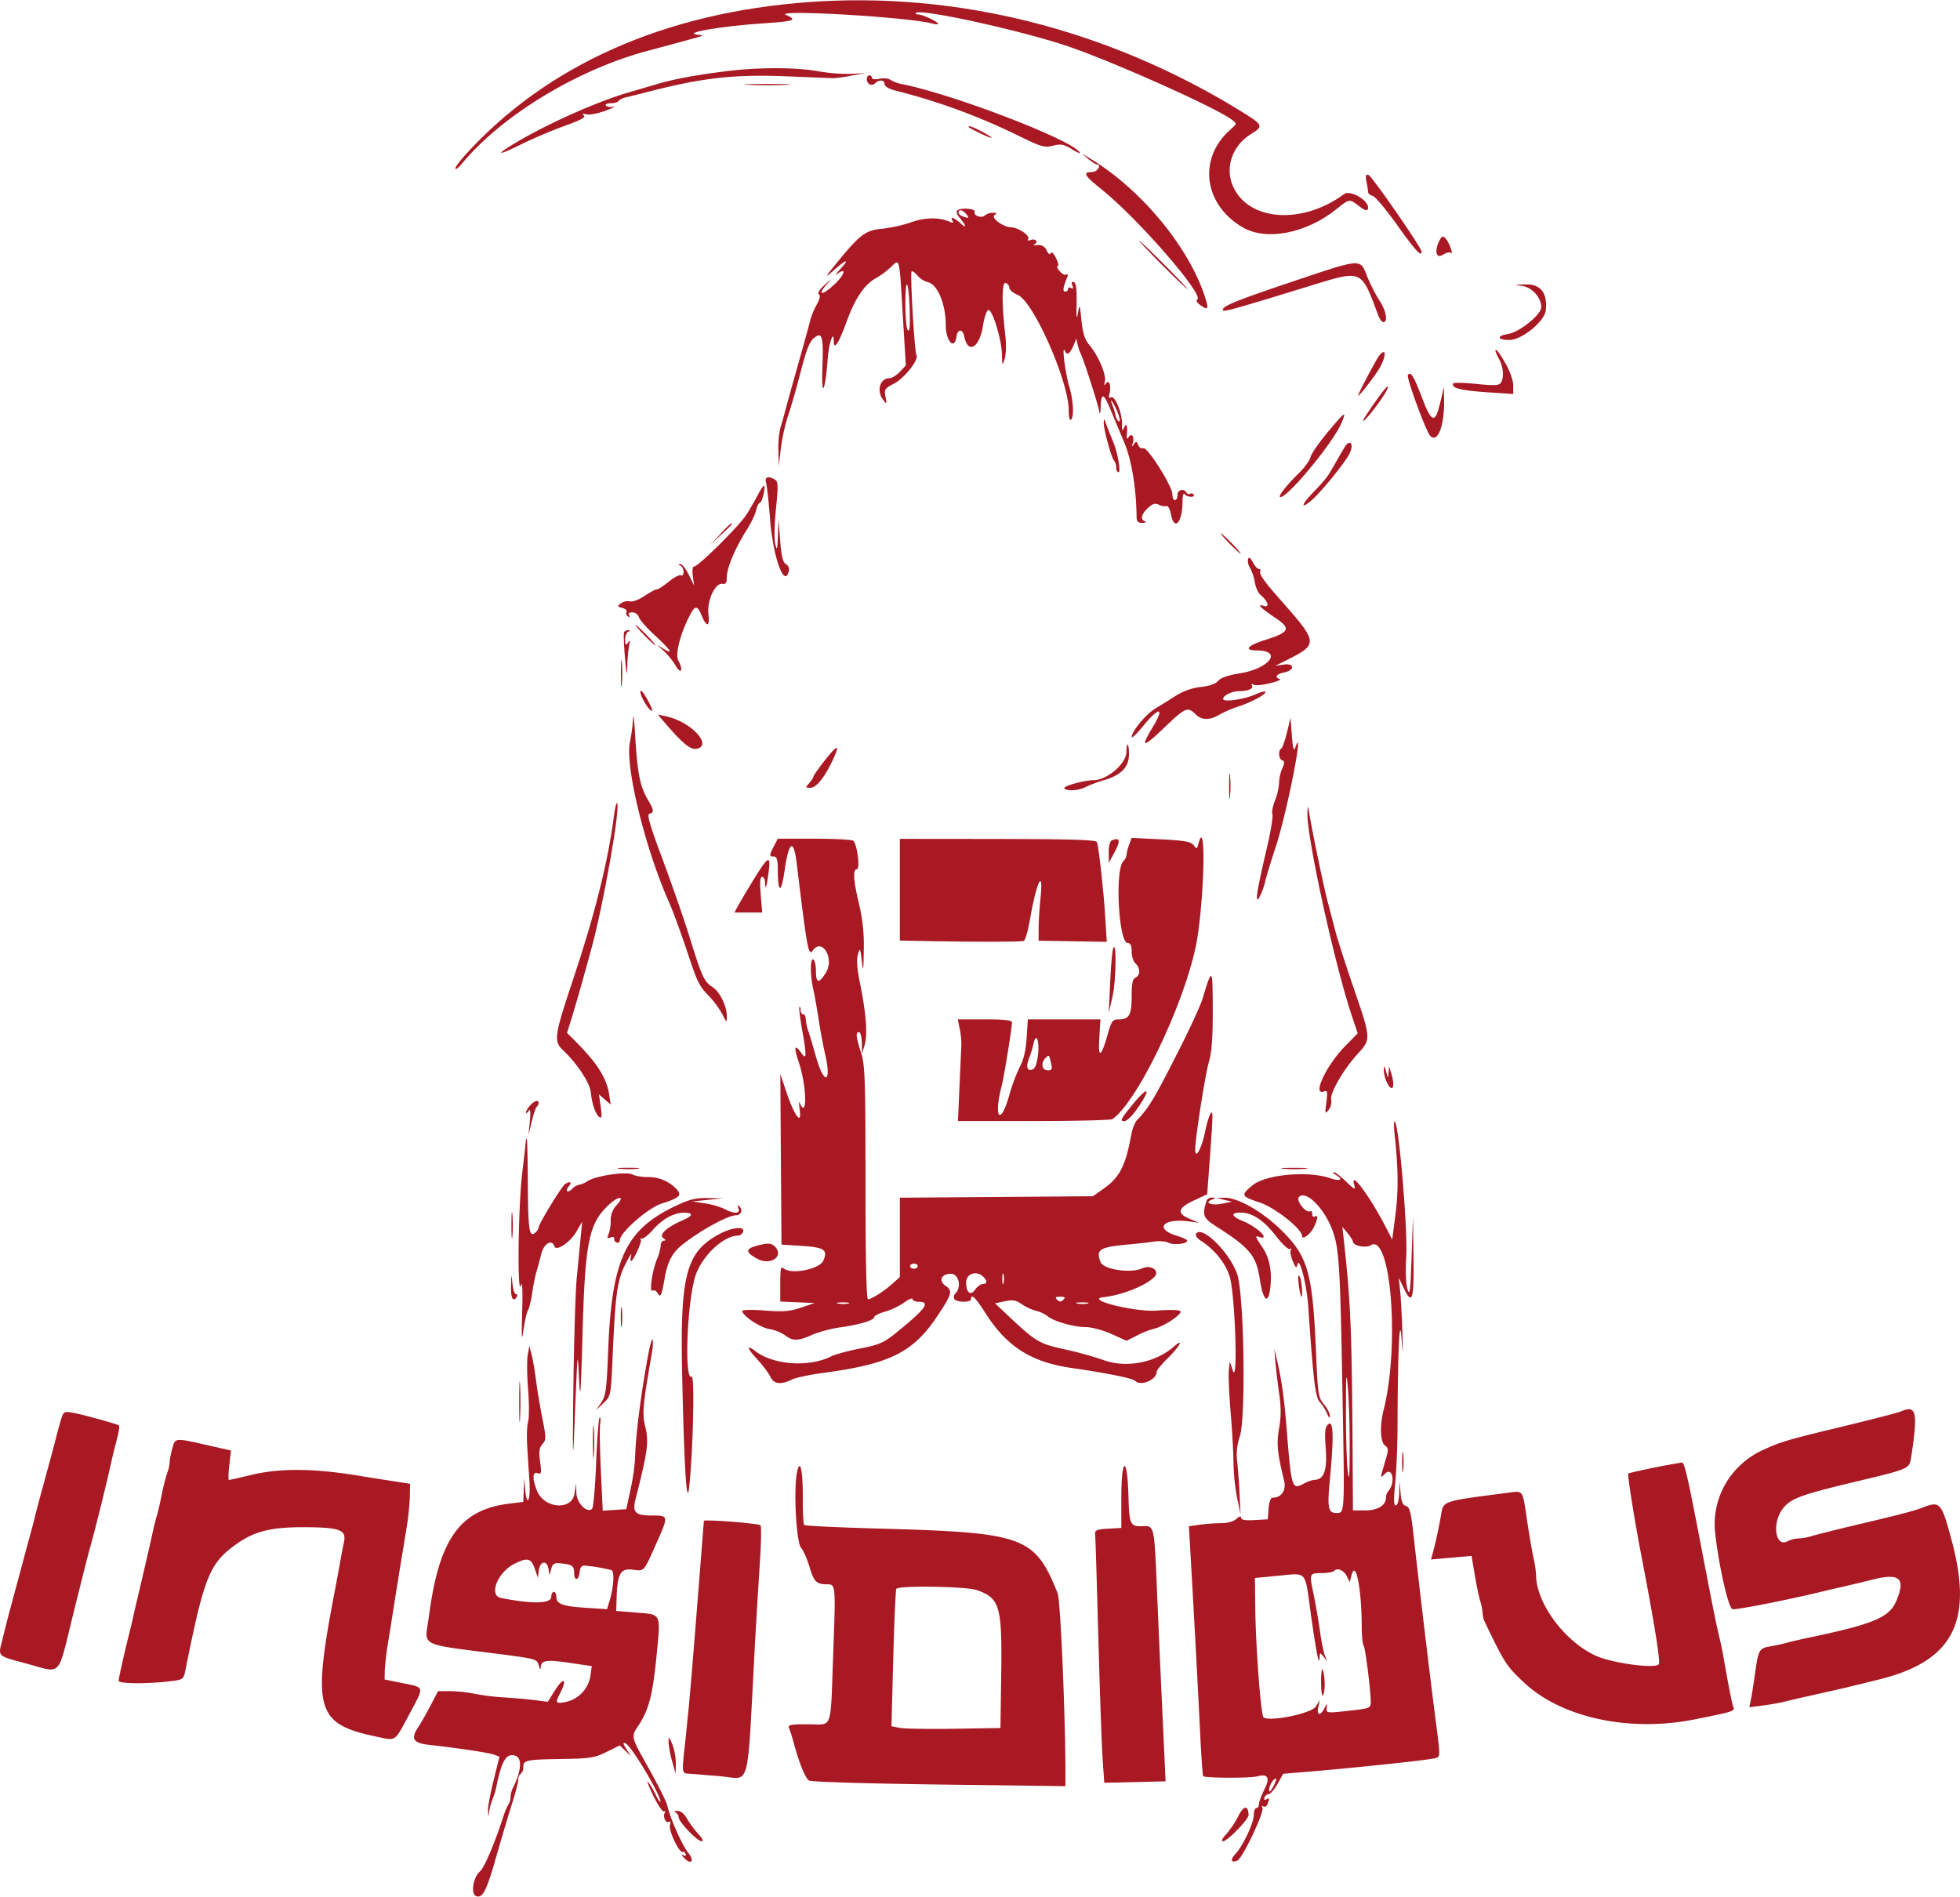 <svg id="Layer_1" data-name="Layer 1" xmlns="http://www.w3.org/2000/svg" viewBox="0 0 997.86 965.76"><defs><style>.cls-1{fill:#a81924;}</style></defs><title>Redlogo</title><g id="svgg"><path class="cls-1" d="M403.93,62.76c-10.33,0-14.56.2-9.39.45s13.62.25,18.78,0S414.26,62.76,403.93,62.76Z" transform="translate(-13.14 -20)"/><path class="cls-1" d="M273.52,644c0,6,.23,8.53.5,5.5a74.93,74.93,0,0,0,0-11C273.75,635.45,273.52,637.93,273.52,644Z" transform="translate(-13.14 -20)"/><path class="cls-1" d="M315,754.12c0,7.48.21,10.54.48,6.8a118.84,118.84,0,0,0,0-13.61C315.22,743.57,315,746.63,315,754.12Z" transform="translate(-13.14 -20)"/><path class="cls-1" d="M322.73,633.8c5.2-5,9-5.12,4.33-.14a11,11,0,0,0-3,7.77,20.69,20.69,0,0,1-1.09,7c-.91,2-.71,2.34,1,1.67,1.25-.48,2-.23,1.84.58a1.9,1.9,0,0,0,1.31,2c.89.32,1.62-.24,1.62-1.26,0-3.82,14.25-16.29,21.2-18.56,9.33-3,10.52-4.18,7.67-7.33A19.46,19.46,0,0,0,343,619.37c-2.94,0-6.45-.6-7.81-1.32-3.1-1.66-18.74.62-22.9,3.34a11.45,11.45,0,0,1-4.3,1.87,6.63,6.63,0,0,0-3.44,2c-2.5,2.5-4,1.37-1.73-1.32,1.71-2.05.45-2.65-2-1-1.75,1.17-13.47,20.37-13.47,22.08a4.83,4.83,0,0,1-1.83,2.75c-2.95,2.45-3.55-1.82-3.66-25.88-.06-12.08-.31-22-.55-22s-.44.43-.45,1-.87,8.26-1.93,17.16c-2,17.25-2.49,63.3-.55,56.36.68-2.4.91,2.77.61,13.61-.37,13.36-.22,15.6.62,9.47.6-4.41,1.66-9.08,2.35-10.37s1.65-5.26,2.14-8.82A88.35,88.35,0,0,1,286.14,668c.65-2.14,1.79-6.37,2.53-9.4,1.32-5.39,5.43-7.85,6.71-4,.91,2.73,7.9-1.87,11.11-7.32l3.05-5.19-.76,7.78c-.42,4.27-1.3,13.6-2,20.73s-1.46,33.07-1.75,57.65c-.38,31.79-.26,38,.42,21.38,1.82-44.42,1.7-43.18,2.51-27.21.58,11.73.89,7.82,1.71-22C311,652.59,312.82,643.33,322.73,633.8Z" transform="translate(-13.14 -20)"/><path class="cls-1" d="M300.67,84.08c8.06-2.9,10.92-4.45,9.72-5.3s-.77-1,1.3-.55c1.64.36,6-.47,9.71-1.86s5.42-2.26,3.82-2-3.24,0-3.64-.62.73-1.18,2.52-1.18,3.55-.51,3.94-1.14,2-1.45,3.64-1.84S338.4,68,343,66.76c28-7.2,44-9,71.07-7.87,11.86.48,22.44.89,23.51.91a77.35,77.35,0,0,0,9.07-1.29l7.12-1.32-7.1.43a88.52,88.52,0,0,1-16.85-1.32c-11.87-2.12-31.45-2.08-48,.09-15.51,2-26.06,4-34.33,6.47l-15.11,4.45c-16.14,4.78-41.11,16-57.2,25.67-10.45,6.29-8.61,6.45,3.7.32C284.63,90.48,294.4,86.33,300.67,84.08Z" transform="translate(-13.14 -20)"/><path class="cls-1" d="M277.46,734c0,9.27.21,12.89.46,8.05s.25-12.42,0-16.85S277.46,724.77,277.46,734Z" transform="translate(-13.14 -20)"/><path class="cls-1" d="M276.31,680.27c.44-.72.22-1.3-.5-1.3s-1.52-2.48-1.79-5.51c-.48-5.26-.51-5.21-.72,1.3C273.09,681,274.38,683.39,276.31,680.27Z" transform="translate(-13.14 -20)"/><path class="cls-1" d="M333,341.67c1.17-.48,1.19-.69.08-.76a2.55,2.55,0,0,0-2.18.93c-.35.56-.17,6.25.39,12.63.85,9.53,1.06,10.33,1.23,4.48a71.87,71.87,0,0,1,.94-10.37c.58-2.54.44-2.82-.65-1.29s-1.39,1.29-1.41-1.52C331.38,343.88,332.1,342,333,341.67Z" transform="translate(-13.14 -20)"/><path class="cls-1" d="M329.73,368.34a74.93,74.93,0,0,0,0-11c-.27-3-.49-.55-.49,5.5S329.46,371.37,329.73,368.34Z" transform="translate(-13.14 -20)"/><path class="cls-1" d="M337.5,615.13c2.69-.28.81-.51-4.18-.52s-7.19.23-4.89.51A47.3,47.3,0,0,0,337.5,615.13Z" transform="translate(-13.14 -20)"/><path class="cls-1" d="M339.16,372.35c0,2.46,5,10.49,6,9.53.3-.29-.93-3.1-2.72-6.23C340.44,372.17,339.17,370.89,339.16,372.35Z" transform="translate(-13.14 -20)"/><path class="cls-1" d="M362.3,502.54c6.3,18.76,6.4,18.95,12.12,25a46.57,46.57,0,0,1,6.57,9.05c2.08,4.24,2.15,4.27,2.18,1,.05-5.16-3.47-12.48-7.15-14.89-4.47-2.93-5.42-5-11.67-25.11-3-9.62-9.26-27.69-13.92-40.16-6.51-17.38-8.06-22.77-6.65-23.1,2.49-.56,2.33-1.84-.89-7.3-3.85-6.54-5.22-13.31-6.29-31.15-.51-8.55-1-13.16-1.13-10.25A95.61,95.61,0,0,1,333.83,398c-2.47,12.32,7.75,54.06,19.94,81.43C355.51,483.36,359.35,493.76,362.3,502.54Z" transform="translate(-13.14 -20)"/><path class="cls-1" d="M342.39,343.4c-2.78-2.85-5.35-5.18-5.71-5.18s1.63,2.33,4.41,5.18,5.35,5.18,5.71,5.18S345.17,346.25,342.39,343.4Z" transform="translate(-13.14 -20)"/><path class="cls-1" d="M402.15,267.34c-.27-.27-1.71,1.84-3.2,4.7s-4.12,7.4-5.85,10.1c-3.6,5.63-24.42,26.28-26.49,26.28-.85,0-1.14,1.87-.75,4.86l.64,4.86-2.7-5.51c-1.49-3-3.41-5.46-4.28-5.4-1.21.07-1.2.25,0,.75.9.36,1.62,1.81,1.62,3.21s-.59,2.2-1.3,1.76-3.48,1-6.13,3.16-5.42,4-6.16,4-3.58,1.51-6.3,3.36-6,3.08-7.37,2.73a6.25,6.25,0,0,0-4.61,1c-2,1.47-1.95,1.67.72,2.37,1.6.42,2.55,1.34,2.11,2.05a1.68,1.68,0,0,0,.72,2.23c.95.59,1.17.38.59-.55s0-1.5,1.66-1.5a3.76,3.76,0,0,1,3.36,2.48c.44,1.36,3.85,5.3,7.59,8.75,8.36,7.71,10.41,10.65,5.24,7.5l-3.72-2.26,3.47,3.1a38.39,38.39,0,0,1,6.15,7.64c2.83,4.8,4,2.23,1.26-2.83-1.56-2.93.95-13,5.53-22.11,2.94-5.89,4.15-6.07,6.28-.95,2.65,6.42,4.33,6.24,3.59-.37-.8-7,3.42-16.12,7.16-15.47,1.66.29,2.19-.57,2.19-3.53,0-4.55,4.38-14.91,10.1-23.87,2.2-3.47,4.38-8,4.83-10.05S399.42,276,400,276C401.06,276,403,268.2,402.15,267.34Z" transform="translate(-13.14 -20)"/><path class="cls-1" d="M309.48,520.25c1.37-5,3.39-12.27,4.48-16.19,6.33-22.76,15.56-75.15,13.23-75.15-.36,0-1.05,3.06-1.53,6.8-2.88,22.77-9.77,50.28-20.92,83.54-9.37,28-9.8,30.94-5.05,35.4,7.37,6.92,13.78,16.68,14.27,21.71.58,6,2.46,11.33,4.48,12.58,1.07.66,1.22-.81.55-5.38l-.92-6.3,3,2.59,3,2.59-.86-5.56c-1.23-7.92-6.28-15.84-16.83-26.39l-4.57-4.57,2.62-8.3C305.79,533.06,308.1,525.24,309.48,520.25Z" transform="translate(-13.14 -20)"/><path class="cls-1" d="M368.12,401.22c7.74-2-3.27-13.63-15.44-16.38l-4.66-1,2.37,2.78C360.77,398.8,364.73,402.07,368.12,401.22Z" transform="translate(-13.14 -20)"/><path class="cls-1" d="M709.7,118c0,.58,1.08,1.39,2.4,1.81s6.95,7.17,12.52,15c9,12.67,12.39,16.33,12.24,13.25-.1-2.1-25.33-38.49-27-39-1.41-.42-1.63.41-1,3.68A48.38,48.38,0,0,1,709.7,118Z" transform="translate(-13.14 -20)"/><path class="cls-1" d="M674.34,673.85a30.78,30.78,0,0,0,1.2,6.31c1.06,1.21.34-8.46-.75-10.19C674,668.75,673.86,670.13,674.34,673.85Z" transform="translate(-13.14 -20)"/><path class="cls-1" d="M702.45,523.49c-4-11.6-8-24.08-9-27.71s-2.88-11-4.3-16.34c-2.19-8.24-7.91-35.79-9.69-46.64-.45-2.72-.56-2.58-.71.87-.5,11.69,13.54,76.19,22.37,102.78l3.23,9.72L698,552.65c-9.61,9.68-17,25.47-10.82,23.1,1.77-.68,1.94.1,1.22,5.54-.76,5.85-.67,6.15,1.16,3.86a6.81,6.81,0,0,0,1.32-5.18c-.82-3.29,6.35-15.63,13.73-23.63C711.15,549.19,711.12,548.72,702.45,523.49Z" transform="translate(-13.14 -20)"/><path class="cls-1" d="M781.64,193.11c6.3,0,18-9.55,18.5-15.16.88-8.89-2.66-13.37-10.37-13.13-5.71.18-6,.3-1.94.73,5.06.53,10,5.87,10,10.87,0,3.73-11,12.67-16.76,13.59C774.89,191,775.3,193.11,781.64,193.11Z" transform="translate(-13.14 -20)"/><path class="cls-1" d="M729.91,211c-.82,1.33,9.19,28.64,11.35,30.93,3.79,4,7.3-5.06,7.1-18.42l-.1-6.47-1.9,8.09c-2.55,10.85-4.4,10.28-9.37-2.89C732.89,211.41,731.27,208.84,729.91,211Z" transform="translate(-13.14 -20)"/><path class="cls-1" d="M769.62,219.69l13.93.94v-4.37c0-2.47-1.71-7.33-3.92-11.17-3.39-5.92-5.14-8.06-5.14-6.3a27.63,27.63,0,0,0,1.94,4.21c2.14,4.11,2.49,9.27.81,11.92-.87,1.38-3.4,1.5-12.37.58-6.2-.64-11.52-.75-11.82-.26C751.66,217.46,756.73,218.82,769.62,219.69Z" transform="translate(-13.14 -20)"/><path class="cls-1" d="M747.7,149.73c1.66-1.09,3.48-1.54,4-1,1.71,1.62-.74-5.37-2.55-7.28-1.41-1.48-1.9-1.34-3.1.89C743.27,147.64,744.22,152,747.7,149.73Z" transform="translate(-13.14 -20)"/><path class="cls-1" d="M685.15,734a23.16,23.16,0,0,1,3.66,5.83c.83,2.09,1.32,2.47,1.37,1.08.05-1.2-1.29-3.82-3-5.83-2.86-3.42-3.12-5.13-4-25.69-1.73-41.56-4.06-49.74-18.09-63.38-9.73-9.47-22.22-16.44-28.94-16.15l-3.59.15,7.77,1.86-4.77,1c-5.44,1.13-9.62-.38-5.5-2,2.23-.88,2.25-1,.19-1.07a2.84,2.84,0,0,0-2.81,1.52c-2.38,7.68-1.9,8.85,5.6,13.63,16.27,10.35,19.75,14.6,21.46,26.22,1.58,10.73,4.14,13.39,5.23,5.44q1.82-13.18-4-21.68c-3.66-5.39-3.8-6-1.18-5,1.06.41,1.94.31,1.94-.21,0-1.73-5.72-6-10.69-8-5.77-2.33-6.3-4.27-1.17-4.27,6,0,11.75,3.74,18,11.78,3.24,4.17,6.48,7.22,7.21,6.77s.93-.2.47.55,0,3.28,1,5.63c1.46,3.47,1.89,3.8,2.33,1.75,1-4.66,4.78,10,5.56,21.46C681.83,723.66,682.78,731.45,685.15,734Z" transform="translate(-13.14 -20)"/><path class="cls-1" d="M360.74,653.62c9-7.12,23.05-14.82,27.06-14.82,2.54,0,3.7-2.58,1.95-4.32-1.16-1.15-1.32-1-.66.76,1.09,2.86-2.13,3-7,.4a38.64,38.64,0,0,0-9.92-2.88l-6.48-1,7.77-.79,7.78-.8-7.78-.13c-6.34-.11-9.44.67-16.84,4.23-25.26,12.17-32.11,27.21-33.9,74.5-.69,18.41-1.17,21.92-3.41,25.26l-2.6,3.89,3.72-3.56c3.69-3.52,3.73-3.72,4.59-23.32,1.42-32.38,2.32-38.95,6.48-47.27,2.05-4.11,3.4-6.16,3-4.56s-.46,2.92-.12,2.92c1.23,0,5.83-10.15,5-11-.48-.48-.27-.69.48-.45s3.27-1.73,5.6-4.38c4.93-5.6,10.71-8.79,15.91-8.79s4.62,1.58-1.17,4.09c-7.63,3.3-11.79,7.21-9.39,8.82,1.3.87,1.41,1.31.32,1.32-.89,0-1.62,1.12-1.62,2.45a23.69,23.69,0,0,1-1.82,6.81c-2.52,6-4.13,17.3-2.32,16.18.77-.47,1.94.12,2.61,1.33,1.42,2.52,2,1.32,3.61-8C353.07,662.2,355.44,657.81,360.74,653.62Z" transform="translate(-13.14 -20)"/><path class="cls-1" d="M388.84,649.17a3.1,3.1,0,0,0,2.6-1.94c1.11-2.88-5.17-2.42-11.48.85-17.38,9-20.58,20.52-19.55,70.41,1,48.52,2.38,70.54,3.65,58.3,2-19.08,2.8-56.82,1.2-55.84-3.78,2.34-2.42-36.72,1.76-50.75C370.07,660,381.3,649.17,388.84,649.17Z" transform="translate(-13.14 -20)"/><path class="cls-1" d="M397.69,654.53c-5.13,1.47-4.86,3.31.94,6.42,6.89,3.7,13.95-1.31,8.93-6.34C405.76,652.82,403.69,652.8,397.69,654.53Z" transform="translate(-13.14 -20)"/><path class="cls-1" d="M329.2,690.63c0,4.63.23,6.53.52,4.21a40.85,40.85,0,0,0,0-8.42C329.43,684.1,329.2,686,329.2,690.63Z" transform="translate(-13.14 -20)"/><path class="cls-1" d="M353.51,907a49.21,49.21,0,0,0,1.8,9.72l1.8,6.48.09-5.36a28,28,0,0,0-1.8-9.72C353.68,904.16,353.5,904.06,353.51,907Z" transform="translate(-13.14 -20)"/><path class="cls-1" d="M479.73,200.9c-1-1.66-3.35-41.8-2.48-42.67.39-.4,1.69.52,2.89,2a11.62,11.62,0,0,0,5.5,3.51c4.83,1.12,9,11.15,9,21.79,0,8.14,4.39,13,5.42,6,.63-4.26,3.21-4.26,4.06,0,1.8,9,7.77,5.47,9.45-5.58.64-4.18,1.85-7.83,2.7-8.1,2-.68,6.85,15,7,22.78.11,5.75.17,5.84,1.36,2.13.69-2.13.85-7.38.36-11.66-1.92-16.75-1.85-27.78.18-27a3,3,0,0,1,1.88,2.51c0,1,1.92,2.59,4.26,3.57,8,3.34,26.07,44.34,25.92,58.79,0,3,.45,5.17,1.08,4.79,1.73-1.07,1.34-9.79-.75-16.73s-4-22.23-2.28-18.35q1.71,3.94,4.8-3.69l1.05-2.59.52,2.59a26.71,26.71,0,0,0,1.73,5.18c1.72,3.64,8.66,25.25,9.37,29.15.38,2.09.65,1.28.76-2.26.24-7.29,1.53-6.94,4.92,1.3,1.54,3.73,4.65,11.17,6.92,16.51,3.82,9,6.24,23.26,6.43,37.9,0,2.85.63,3.54,3,3.46,1.61-.06,2.19-.4,1.3-.76-2.5-1-1.93-3.58,1.49-6.8,2.37-2.22,3.7-2.63,5.51-1.69a6.08,6.08,0,0,0,3.86.7c.82-.3,1.83,1.47,2.32,4.06,1.69,9,5.85,4.53,5.93-6.42,0-2.85.46-4.54,1-3.76,1.1,1.65,5.71,1.93,4.69.28a1.3,1.3,0,0,0-1.79-.41,1.46,1.46,0,0,1-1.94-.62,2.4,2.4,0,0,0-4.54,1.27c0,1.43-.59,2.59-1.3,2.59s-1.29-1.31-1.29-2.92c0-4.18-12.69-24.31-14.81-23.5-.94.36-2.1-.38-2.59-1.65-.76-2-1.07-2-2.23-.4s-1.2,1.46-.57-.47c1-3.17-.48-5.58-2-3.26-.9,1.33-1.14,1.12-1-.84.39-5-.2-6.65-1.38-3.88-.88,2.08-1.09,1.69-1.06-1.95,0-5.79-3.7-14.67-5.67-13.45-1,.61-1.22,0-.7-2,1-4-.26-7.43-1.92-5-.84,1.21-1,.92-.44-1,.9-3.23-3.27-13.16-7.79-18.53-2.45-2.91-3.46-6-4.14-12.69-.87-8.47-.94-8.62-1.8-3.65-.65,3.72-.84,2.3-.68-5.06.15-7.2-.26-10.4-1.4-10.79s-1.33.19-.75,1.7.38,2-.65,1.33c-.83-.51-1.52-.32-1.52.44a1.41,1.41,0,0,1-1.44,1.37c-1.42,0-1.16-2,.87-7,.63-1.54.53-2.18-.27-1.68s-2.26-.34-3.45-1.73-1.63-2.53-1-2.53.25-1.87-.89-4.16-2.31-3.45-2.64-2.47-1.11.59-2.09-1.35a4.32,4.32,0,0,0-4.71-2.74c-1.75.16-2.45,0-1.56-.43,2.39-1.07.61-3.13-1.87-2.18-1.32.51-1.8.3-1.27-.56,1-1.7-4.77-5.66-8.61-5.86-4.32-.24-10.62-4.94-8.45-6.31,1.28-.82,1-1.11-.92-1.13a6.45,6.45,0,0,0-4,1.32c-1.67,1.67-6,.16-5.26-1.83.67-1.74-7.95-2.22-9-.5-.4.64.13,2.14,1.16,3.34,3.5,4.09,4,6.09.77,3.16-3.43-3.12-5.74-3.89-4.2-1.4.67,1.08.22,1.21-1.54.44-5.37-2.33-12.48-2.2-19.73.37a70.13,70.13,0,0,1-14.27,3.2c-8.51.73-11.44,2.84-22.23,16-7.29,8.87-7.67,9.58-2.91,5.37,6.72-6,8.61-6.33,3.45-.7-2.09,2.29-2.77,3.38-1.5,2.41,5-3.79,3.84.41-1.42,5.32-6.13,5.71-9,5.78-4,.09,3-3.4,2.95-3.39-1.08.25-2.55,2.31-3.66,4.15-2.82,4.67s.56,2.32-1.09,5.26a36.3,36.3,0,0,0-3.21,7.64c-.41,1.78-3.13,11.69-6.05,22s-5.92,21.12-6.67,24-1.93,7-2.59,9.16a48.25,48.25,0,0,0-1,11.66l.18,7.68,1-8.42A98.14,98.14,0,0,1,414.25,232c1.56-4.64,4.19-13.67,5.84-20.09,3.64-14.19,5-17.74,7.62-19.92,4-3.29,4.74-.44,4.13,15.14-.64,16.36,1.39,12.71,2.75-4.93.57-7.48,3-14.51,3-8.68,0,5.18,2.56,1.39,6.56-9.69,4.34-12.06,9.21-19.17,15.33-22.43a40,40,0,0,0,7-5.24c4.82-4.57,4.44-6,6.24,23.73l1.59,26.18-3.05,3.25c-1.68,1.78-4,3.24-5.16,3.24-5,0-6.87,6.41-3.29,11.09,1.79,2.35,1.87,2.25,1.15-1.59s-.34-4.33,4.33-6.72C473.49,212.69,481.08,203.08,479.73,200.9Zm102.33,28.88c1.1,2.63,1.47,4.79.84,4.79s-1.45-1.31-1.8-2.92a43.5,43.5,0,0,0-1.65-5.5C577.64,221.55,580,224.82,582.06,229.78Zm-78.91-99.65c-1.12-.43-2-1.31-2-1.94,0-1.8,2.1-1.37,3.89.78S506.32,131.35,503.15,130.13ZM474.09,173c.17-14.81,2.08-7.7,2.26,8.43.07,5.88-.28,7.83-1.16,6.47C474.5,186.86,474,180.15,474.09,173Z" transform="translate(-13.14 -20)"/><path class="cls-1" d="M657.33,372.22c-.36-.36-2.58.23-4.92,1.31-5.57,2.57-16.56,4.16-16.56,2.39s4.4-4,8.23-4c4.53,0,7.45-1.32,6.46-2.92-.5-.82-.21-1,.72-.4s4.59.23,8.3-.66,6-1.87,5.12-2.17c-2.84-.95-1.75-2.57,2.26-3.37,5.59-1.12,5.29-4.87-.32-4l-4.21.63,4.55-2.29c17.9-9,17.91-8.82-3.74-33.37-6.5-7.37-9.19-11.32-8.49-12.46.39-.63.11-1.15-.63-1.15s-2.14-1.55-3.13-3.45c-1.25-2.38-2-2.88-2.43-1.62a6.3,6.3,0,0,0,1,4.43,25.36,25.36,0,0,1,2.42,7.32c.46,2.6,1.72,5.46,2.81,6.37,4,3.31,5,6.75,1.69,5.69-3.75-1.19-1.63,1,5.64,5.88,8.59,5.75,7.81,7.46-5.26,11.62-8.89,2.83-10.54,5.15-3.71,5.2,13.31.12,6.22,9.29-9,11.7-5.72.9-9.55,2.24-10.8,3.77s-4.44,2.64-8.86,3.13a30.93,30.93,0,0,0-12.57,4.37c-3.11,2-7.87,5-10.58,6.6-4.89,3-12,11.59-12,14.51,0,.84,2.65-1.73,5.9-5.71,7.95-9.77,11-9.64,5.07.2-6.75,11.2-5.52,11.39,5.49.83,10.82-10.37,12-10.89,15.93-7,3.2,3.21,7.23,3.3,12.31.27a57,57,0,0,1,9.71-4.16C650.27,377.57,658.31,373.2,657.33,372.22Z" transform="translate(-13.14 -20)"/><path class="cls-1" d="M623.3,449.53c-.74,2.84-.94,2.9-2.45.85-1.32-1.81-4.48-2.38-16.6-3l-15-.74L588,450.18a20.78,20.78,0,0,0-1.34,5.12,5.53,5.53,0,0,1-1.62,3.22c-4.38,4.38-2.39,41.65,2.24,41.65,1.38,0,2,1.32,2,4.38,0,2.4.87,5.1,1.94,6a6,6,0,0,1,1.94,4.08,3.6,3.6,0,0,1-1.94,3.22c-1.46.56-1.94,2.91-1.94,9.42,0,9.53-1.26,11.78-6.57,11.78-3.1,0-3.68.77-5.58,7.45-3.44,12.09-5,12.78-4.32,1.94l.57-9.39H536.42l-.6,9.41c-.4,6.26-1.54,11.15-3.4,14.58A89.54,89.54,0,0,0,527,577.59c-4.59,16.22-8.14,11.74-3.85-4.86,1.2-4.67,5.19-29.34,5.19-32.12,0-1.13-3.88-1.57-13.77-1.57H500.76l1,4.86a40.92,40.92,0,0,1,.82,8.1c-.08,1.78-.51,11.25-.94,21l-.78,17.82,38.67,0c21.27,0,39.28-.45,40-1,13.76-9.74,39.3-64.8,43.41-93.59C626.61,470.65,626.87,435.88,623.3,449.53ZM541.5,557.89c-.65,4.58-1.55,6.51-3.16,6.82-2.53.49-2.91-1.9-1.05-6.5a52.63,52.63,0,0,0,2.05-6.84C540.73,545,542.56,550.49,541.5,557.89Zm5,7.06c-2.94,0-3.59-3.7-1.09-6.19,1.82-1.83,1.76-1.88,2.84,2.63C549,564.38,548.67,565,546.48,565Z" transform="translate(-13.14 -20)"/><path class="cls-1" d="M432.76,407.53c-3,3.84-5.51,7.41-5.51,7.92s-1,2-2.14,3.32c-2,2.22-2,2.37.58,2.37,3.09,0,7.37-5.35,11.64-14.58C441,398.57,439.59,398.87,432.76,407.53Z" transform="translate(-13.14 -20)"/><path class="cls-1" d="M639.39,425.31a65.06,65.06,0,0,0,0-10.36c-.28-2.65-.5-.16-.5,5.54S639.12,428.36,639.39,425.31Z" transform="translate(-13.14 -20)"/><path class="cls-1" d="M590.18,581.88c-6.47,7.82-7.08,9-4.69,9,1.73,0,5.37-4,9.06-10C599.09,573.53,596.61,574.1,590.18,581.88Z" transform="translate(-13.14 -20)"/><path class="cls-1" d="M643,668.76c-3.9-11.19-18.1-25.11-20.94-20.53-.48.77.54,2.31,2.27,3.4,7.1,4.53,12.62,11.34,14.83,18.31,2.78,8.72,4.35,56,1.6,47.9l-1.53-4.54-.48,4.52c-.26,2.48.15,12,.92,21.23s1.43,20.88,1.46,25.94a107,107,0,0,0,1.83,17.63l1.77,8.42-.56-11c-.3-6.06-.87-13.51-1.26-16.57a28.51,28.51,0,0,1,1.42-12C647.53,741.7,646.52,679,643,668.76Z" transform="translate(-13.14 -20)"/><path class="cls-1" d="M506.39,84.76c1.33,1.2,11.56,6,11.56,5.4,0-.74-9.78-5.89-11.18-5.89C506.27,84.27,506.1,84.49,506.39,84.76Z" transform="translate(-13.14 -20)"/><path class="cls-1" d="M721.57,574c1.3,0,1.21-3.33-.21-7.77l-1-3.24-.28,3.24c-.27,3.07-.33,3-1.27-.65-.78-3.05-1-3.27-1.14-1C717.45,567.91,720,574,721.57,574Z" transform="translate(-13.14 -20)"/><path class="cls-1" d="M73.69,745.8c-1.5-.9-18.94-5.69-23.58-6.48-4.48-.76-4.69-.62-6.08,4.09-.79,2.68-1.79,6.33-2.22,8.12s-1.66,6.44-2.73,10.36c-5.86,21.42-7.35,27-8.33,31.1-.6,2.49-1.67,6.57-2.38,9.06s-2.84,10.37-4.72,17.5-4,15-4.71,17.49-1.79,6.57-2.4,9.07-1.78,7.1-2.56,10.24c-1.76,7-1.9,6.88,11.62,10.45,19.75,5.22,16.46,8.65,25.09-26.09,4.13-16.63,8-32,8.69-34.12,1.66-5.45,9-35.21,10.27-41.46.57-2.85,1.89-8.26,2.93-12S74.12,746.06,73.69,745.8Z" transform="translate(-13.14 -20)"/><path class="cls-1" d="M248,103.68c20.45-24.89,59.49-48.58,95.64-58,2.85-.74,8.68-2.32,13-3.5s9.52-2.62,11.66-3.19c2.48-.67,3-1.1,1.36-1.19-11.75-.62,9.7-4.52,33.3-6,14.55-.95,16.28-1.65,10.36-4.17-7-3,63.28,1.12,74.5,4.37,1.61.46,2.92.52,2.92.14,0-1.06-7.89-4.78-10.13-4.78-1.08,0-1.62-.35-1.19-.78,2.4-2.4,55.77,9.42,78.69,17.43,24.43,8.55,74.64,31.11,82.27,37,2.57,2,2.56,2-.79,4.95-16.69,14.58-13.77,38.1,6.19,49.8,12.09,7.08,32.54,3.07,47.94-9.42,6.28-5.1,6.52-5.13,10.8-1.79,3.77,3,5.2,3.22,5.13,1-.11-3.82-9.26-8.92-12.16-6.77-21.24,15.75-48.53,13.93-56.57-3.77-4.32-9.52-.47-20.84,9.12-26.76,6.62-4.08,6.39-4.55-5.87-12.08-67.31-41.29-143.82-60.56-219-55.13-73.68,5.32-133.83,32.1-175.29,78-3.1,3.43-5.31,6.55-4.93,6.93S246.74,105.25,248,103.68Z" transform="translate(-13.14 -20)"/><path class="cls-1" d="M363,946.19c-1.53-2.68-3.36-4.17-5-4.1-1.45,0-1.91.39-1,.75a2.84,2.84,0,0,1,1.62,2.43c0,2.35,9.47,12.26,11.71,12.26,1.07,0,.48-1.36-1.57-3.56A51.79,51.79,0,0,1,363,946.19Z" transform="translate(-13.14 -20)"/><path class="cls-1" d="M218.33,877.08l-9.39-1.91.08-4.49a146.11,146.11,0,0,1,1.79-14.86c.93-5.7,2.14-13.28,2.68-16.84.93-6.05,3.2-20,6.72-41.46A130.54,130.54,0,0,0,221.8,782l.09-6.48-5.18-.8c-2.85-.44-13-2-22.54-3.57-22-3.5-38.85-3.56-53-.16-5.93,1.42-11.08,2.58-11.47,2.58s-.3-3.37.18-7.49l.87-7.49-9.49-2.15c-19.66-4.47-18.82-4.52-20.39,1.13a38.4,38.4,0,0,0-1.4,7.19,17.46,17.46,0,0,1-1.18,5.19,91.08,91.08,0,0,0-2.73,10.75c-.85,4.27-2,9.23-2.55,11s-1.63,6.15-2.4,9.72-2.9,12.89-4.74,20.73-4,16.87-4.68,20.08-1.84,7.87-2.46,10.36c-2.47,9.79-5.18,22-5.18,23.27,0,1.49,14.26,1.63,25.9.25,7-.84,7.11-.88,8.15-6,9.47-47.16,12.17-53.92,25.34-63.48,9.51-6.91,17.92-9.05,35.19-9,18,.08,21.43,1.36,20.15,7.46-.48,2.25-1.41,7.15-2.08,10.89s-1.86,10.16-2.65,14.25c-11.63,60.77-9.59,67.69,21.9,74.18,9.49,2,8.48,2.69,16.27-11.9C229.25,878.4,229.45,879.35,218.33,877.08Z" transform="translate(-13.14 -20)"/><path class="cls-1" d="M654.43,476.61a34.59,34.59,0,0,0,2.84-7.77c.52-2.36,2.94-10.32,5.38-17.69,5.79-17.53,15.08-65.1,9.77-50.09-.59,1.65-1.15-.68-1.58-6.48l-.66-9.07L668.34,393c-1,4.13-2.32,7.81-2.91,8.17-1.66,1-1.28,5.41.53,6,1.27.43,1.27,1.26,0,4.06a20.94,20.94,0,0,0-1.61,7.32,30.13,30.13,0,0,1-2.08,9c-1.15,2.86-1.75,6.08-1.33,7.16s-.93,9.1-3,17.82C652.87,474.16,651.81,481.39,654.43,476.61Z" transform="translate(-13.14 -20)"/><path class="cls-1" d="M677.63,615.14c3-.28.55-.5-5.5-.5s-8.54.22-5.51.5A74.93,74.93,0,0,0,677.63,615.14Z" transform="translate(-13.14 -20)"/><path class="cls-1" d="M718.11,218.18c-2.62,3-11,15.12-11,15.94,0,1.21,4.81-4.45,9.33-11C720,217.94,721.1,214.78,718.11,218.18Z" transform="translate(-13.14 -20)"/><path class="cls-1" d="M371.49,794.41c0,.29-.64,8.1-1.36,17.36s-1.86,23.7-2.54,32.07-1.79,22.07-2.46,30.45-1.91,21.34-2.73,28.82c-2.31,21-2.44,19.77,2,20.06,2.14.15,9.2.73,15.69,1.29,15.34,1.33,13.34,8.9,17.3-65.4.7-13.18,1.86-32.41,2.57-42.73s.87-19.18.35-19.69C399.35,795.66,371.57,793.52,371.49,794.41Z" transform="translate(-13.14 -20)"/><path class="cls-1" d="M352.88,939.39c-.38-1.78-4.5-10.07-9.16-18.41-9.69-17.39-9.46-16.39-5.29-22.75,5.09-7.76,7.09-15.65,9-35.46,2.08-21.7,2.6-20.61-10.42-21.67l-10.15-.82.23-7.13c.38-11.88,2.06-14.72,8.22-13.89,5.95.79,5.42,1.39,11.94-13.26,6.36-14.29,6.36-14.31-2.09-14.31-8.67,0-10.19-1.53-8.42-8.47,6-23.51,6.77-28.94,5.08-36-1.84-7.7-1.62-10.37,3.27-38.74.45-2.63.59-5.47.31-6.32s-1.26,2.48-2.19,7.38c-3.69,19.61-6.57,42.16-6.71,52.46a108.46,108.46,0,0,1-2.27,16.05L332,788.45l-6,.39-6,.39-.94-20.1c-.52-11-.69-21.84-.37-24s.18-3.63-.29-3.34-1.25,10.59-1.74,22.89-1.42,22.9-2.08,23.56c-2.49,2.49-7.8-2.79-8-8l-.18-4.83-.79,5.19c-1.31,8.61-15.29,7.61-19-1.36-2.56-6.11-2.43-10.16.28-9.12,1.85.71,2,0,1.23-5.84-.69-5.2-.43-7.16,1.2-9,1.91-2.12,1.91-3.18-.07-13.13-1.18-6-2.62-14.62-3.21-19.25s-1.58-10.46-2.22-13l-1.16-4.53-.85,4.53c-.46,2.5-.38,10.37.18,17.5s.59,14.57,0,16.56-.74,7.52-.45,12.31.82,12.93,1.14,18.09c.64,9.88-1.33,13.37-2.18,3.89l-.5-5.51-.45,12-7.35.92c-25,3.12-35.56,18.06-40.7,57.42-2.09,15.94-6.71,13.62,38.93,19.55,15.33,2,16.19,2.25,17,5.33.58,2.12.93,2.44,1,.93.2-3.53,3-3.93,15-2.15l11,1.63-.76,5.31a16.16,16.16,0,0,1-12.48,12.94c-5.14,1-5.48.54-3-4.22,3.74-7.22,2.2-8.91-2.11-2.31L292,886.55l-5.91-.79c-3.25-.43-10.42-1.08-15.93-1.43a123,123,0,0,1-15.55-1.9,66.42,66.42,0,0,0-12-1.31l-6.47,0-3.88,7.44c-2.13,4.1-4.94,9.05-6.25,11-3.88,5.84-2.54,8,5.6,8.9,15.4,1.74,30.44,4,33.06,5l2.76,1-3,12.1c-1.65,6.66-2.93,13.56-2.85,15.34l.16,3.24.53-3.24a29,29,0,0,1,1.67-5.83,34.11,34.11,0,0,0,1.8-5.83c2.79-13.8,5.14-17.71,9.76-16.24,3.61,1.15,3.08,7.85-1.31,16.55a12.12,12.12,0,0,0-1.14,4.6,6.54,6.54,0,0,1-1,3.58,29.36,29.36,0,0,0-2.71,6.41c-4.39,13.57-9.62,25.84-11.83,27.72-3.48,3-4.84,11.51-2,12.6,3.34,1.28,5.31-2.58,10.33-20.24,2.53-8.9,6.09-20.86,7.91-26.56S277,927.39,277,926.19a3.73,3.73,0,0,1,1.25-3,4.18,4.18,0,0,0,1.3-3.24c0-3.71,1.28-4,19.1-4.28,14.87-.23,17.22-.59,23.28-3.59l6.73-3.34,2.81,2.69,2.81,2.69L332,910.54c-1.72-2.71-1.82-3.41-.44-2.88,2.91,1.12,17.86,26.08,17.84,29.79,0,.71-1.16-1-2.58-3.85a36.42,36.42,0,0,0-3.89-6.47c-.72-.73.56,2.57,2.87,7.34s4.75,8.31,5.44,7.88.86-.15.39.61c-1.18,1.92.44,5.66,2,4.69.77-.48,1,.18.58,1.62-.79,2.67,4.71,14.35,6.43,13.67.58-.23,1.3.29,1.59,1.15s-.11,1.21-1.26.56-.93-.1.35,1.27c3.73,4,5.62,1.64,2.13-2.61C360.38,959.52,354.24,945.68,352.88,939.39Zm-29.45-104.1-1.24,4.09-10.63-.7c-12.05-.78-15.17-1.93-15.17-5.58,0-1.39-.58-2.54-1.29-2.54s-1.3,1.12-1.3,2.48c0,3.57-9.43,3.81-25.59.63-6.41-1.26-1.78-13.08,6.8-17.39,6.71-3.36,8.5-2.91,10.42,2.62l1.57,4.53.48-3.88c.6-4.79,4.16-5.26,4.9-.65l.52,3.24.86-3.24c.71-2.65,1.55-3.17,4.66-2.87,6,.58,7,1.28,7,4.77,0,4.42,2.31,4.19,2.83-.28.31-2.68,1.06-3.5,3-3.3a93,93,0,0,1,13.17,2.24C326.1,820.08,325.57,828.24,323.43,835.29Z" transform="translate(-13.14 -20)"/><path class="cls-1" d="M685.7,876.4c0,4.57.46,7.65,1,6.83,1.19-1.85,1.12-9.77-.09-12.85C686.09,869.12,685.69,871.83,685.7,876.4Z" transform="translate(-13.14 -20)"/><path class="cls-1" d="M732.85,802.19c-1.34-12.15-2-14.87-3.9-15.36-1.66-.43-2.41-2.22-2.76-6.61l-.48-6-.23,6.15c-.14,3.6-.84,6.16-1.71,6.16-1.07,0-1.16-3.06-.32-11.34.63-6.23,1.17-19.21,1.19-28.83.11-37.49,1-57.74,2-45.34.8,10.11.84,9.84.43-3.24-.24-7.84-.75-17.17-1.12-20.73l-.69-6.48,2.66,5.54c4.22,8.79,5.14,5.68,4.85-16.31l-.28-20.33-.7,20.73c-.58,17.44-.91,20-2.09,16.2-.82-2.69-1.09-9.16-.64-15.89.9-13.44-3.61-67.36-5.8-69.42-.5-.47-.56,2.36-.13,6.27,1.91,17.49,2,28.77.48,40.82l-1.68,13-3-5.83c-8.61-16.7-18.91-30.43-16.26-21.69.72,2.4,0,2.06-4.19-2-2.78-2.67-5.61-4.84-6.3-4.82s-.22.63,1,1.36c4.13,2.4,2.35,3.51-2.79,1.73-11.28-3.88-32.83-1.93-39.52,3.58-6.2,5.11-6,5.58,3.65,8.8,7.74,2.57,21.49,13.47,21.49,17,0,2.23,4.07-.62,5.88-4.13,2.19-4.24,2.47-6.89.6-5.74-.71.44-1.29-.14-1.29-1.29s-.5-1.79-1.11-1.42c-2,1.26-7.34-5.56-5.64-7.25,3.62-3.62,13,5.8,17.18,17.29,3.27,9,3.84,18.32,5,83.37,1.11,61.92,1.2,60.24-3.18,60.24-4.19,0-4.66-2.6-3.21-17.52,2-21,1.78-29.82-.79-27.68-1.78,1.47-2,3.52-1.35,12.68.79,11.14-1,15.66-6.13,15.69a17.72,17.72,0,0,0-5.12,1.93c-6,3.15-6.23,2.48-8.69-28.25-1.25-15.6-2.61-25.11-5-35.23l-1.25-5.18.53,6.47c.29,3.57,1.16,10.85,1.94,16.2,1,7.08,1,11.86,0,17.6-1.42,7.75-1,12.45,2.5,26.79,1.21,5-1.32,8.73-5.89,8.73-.93,0-1.74,2.25-2,5.51l-.4,5.5-6.8.39c-4.66.27-6.8-.1-6.8-1.17s-.84-.8-2.37.58c-1.38,1.25-4.55,2.15-7.6,2.15a96.88,96.88,0,0,0-10.9.78l-5.69.77.94,16.39c1.78,31.15,3.78,68.29,4.8,89.31.56,11.6,1.25,21.31,1.53,21.58,1,1,23.91,1.07,27.48.1,5.58-1.51,6.73.71,3.57,6.9-1.48,2.91-2.69,6.18-2.69,7.28s-.59,2-1.3,2-1.29,1.54-1.29,3.43c0,4-5.47,15.73-9.27,19.8-2.87,3.08-2.46,4.78.85,3.51,2.61-1,14-25,12.8-27-.51-.83-.32-1.09.46-.61s1.72-.08,2.15-1.2c1.12-2.92,1-3.4-.68-2.37-.89.55-1.23.19-.87-.9a2.61,2.61,0,0,1,2.16-1.8c.86,0,2.87-2.33,4.46-5.18l2.91-5.18,10.33-.85c25.94-2.13,64-6.17,67.16-7.11,2.55-.78,2.55-.43.22-18.6C741.27,874.74,735.52,826.31,732.85,802.19Zm-71.58,127.7c-1.45,2.65-2,3-2,1.35-.05-2.19,2.69-6.31,3.61-5.44C663.07,926,662.36,927.86,661.27,929.89Zm40.33-39c-13.27,1.54-13.32,1.53-13-1.4.27-2.32.14-2.28-1.17.32-2.06,4.08-4.12,3.65-3.14-.64l.81-3.57L683,889c-2.25,3.53-24,7.94-26.61,5.39-1.36-1.36-4-36.38-4.18-56l-.16-14.9,12.12-1.16c14.53-1.39,13.25-2.84,16.17,18.27,2.75,19.89,4.38,28.27,4.6,23.78.15-3.08.21-3.09,2.17-.65s2,2.47.76-.11c-.7-1.44-1.89-7.15-2.66-12.69s-2.27-14.23-3.33-19.31c-2.22-10.64-2.26-10.53,4.43-10.64,2.77,0,5.5-.54,6.06-1.1,1.73-1.73,4.9-.39,6.46,2.74l1.49,3,.84-3.38c2.12-8.44,5.11,6,5.25,25.23,0,5.35.45,10,.93,10.38.85.65,3.67,22.84,3.67,28.92C711,889.61,710.36,889.9,701.6,890.91Zm-3.22-152.34c0-19.23.21-21,1-11.66.53,6.06.94,19.76.9,30.45,0,14.83-.29,17.59-1,11.66C698.75,764.74,698.35,751,698.38,738.57Zm21.51,40.75a5.33,5.33,0,0,0-1.12,3.14c0,4.06-4.11,6.64-10.57,6.64h-6.27L701.76,759c-.34-61-1-76.58-4.49-107.86l-.72-6.47,2.66,3.23c1.46,1.79,2.67,3.69,2.69,4.25.06,2.15,6.55,3.52,9.1,1.92,10.32-6.44,14.82,51.24,6.55,83.88-2,8-1.71,16.32.69,18.07,1.9,1.38,1.9,2.1,0,8.48-2.53,8.53-2.53,8.44,0,5.92C722.14,766.48,723.75,775.09,719.89,779.32Z" transform="translate(-13.14 -20)"/><path class="cls-1" d="M648.79,944.23c-.07-5.18-2.46-5-5.18.47a48,48,0,0,1-6.2,9.27c-2.09,2.23-2.68,3.56-1.58,3.56C638,957.53,648.81,946.43,648.79,944.23Z" transform="translate(-13.14 -20)"/><path class="cls-1" d="M727,764.48c0,4.63.23,6.53.52,4.21a40.85,40.85,0,0,0,0-8.42C727.19,758,727,759.85,727,764.48Z" transform="translate(-13.14 -20)"/><path class="cls-1" d="M991.89,787.67c-4.24,1.65-10.69,3.34-32.78,8.57-10.69,2.53-21.23,5.17-23.41,5.86a28.44,28.44,0,0,1-6.89,1.25,14.3,14.3,0,0,0-5.64,1.46c-6.1,3.27-8-9-2.57-16.36,4.09-5.46,8.72-7.18,38.51-14.3,26-6.22,26.1-6.25,27-12,3.56-23,2.72-26.92-5-23.53-1.42.62-13.66,3.81-27.2,7.09-31.16,7.53-33.34,8.16-42.76,12.37-16.83,7.52-26.75,24.5-24.81,42.42,1.78,16.49,6.79,38.5,8.84,38.89s28.43-4.8,45.12-8.87c2.5-.6,7.16-1.69,10.37-2.42s10.49-2.47,16.19-3.88c13.47-3.33,16.53-.54,11.8,10.77-3.61,8.65-11.49,11.95-45.48,19.06-3.57.74-8.23,1.84-10.37,2.43s-6,1.43-8.62,1.88c-5.45.92-5.89,1.76-7.61,14.2-.7,5.06-1.62,10.89-2.06,13l-.78,3.75,6.94-.9c3.82-.49,9-1.41,11.48-2.05s7.31-1.77,10.69-2.52c15.39-3.44,18.75-4.2,23-5.25l13.6-3.34c37.93-9.26,48.48-29.3,37.32-70.83C1001.55,784.89,1000.89,784.16,991.89,787.67Z" transform="translate(-13.14 -20)"/><path class="cls-1" d="M890.45,863c-.44-2.49-1.29-6.58-1.9-9.07-1.62-6.6-3.09-13.94-9.74-48.59-6.62-34.45-8.12-40.89-9.48-40.63l-4.15.72c-7.8,1.31-22.65,4.47-23.08,4.9s2.66,20.66,6,38.25c7.19,37.18,10.45,57.27,9.55,58.8-1.44,2.48-23.66-.48-32-4.27-15.94-7.23-30.48-26.89-30.48-41.21a49.78,49.78,0,0,0-1.26-8.44c-.69-3-2.16-11.59-3.28-19-2.48-16.56-1.63-15.41-10.62-14.25-32.79,4.22-32,4-33.23,11.23-.89,5.44-2.6,13.36-4.09,18.91l-1,3.72,10.32-.92,10.31-.91,1.6,9.51c.88,5.23,2.14,11.3,2.82,13.48a27.91,27.91,0,0,1,1.22,6.18,12.25,12.25,0,0,0,1.09,4.44c10.09,21,11,22.46,19.93,30.84,19.11,18,53.85,25.5,87.21,18.74,20-4,20.24-4.12,19.37-6.34C894.88,887.18,893.16,878.52,890.45,863Z" transform="translate(-13.14 -20)"/><path class="cls-1" d="M612.46,649.3C600.3,645.66,605.38,640,619,642l4.53.66-4.92-2.12c-6.53-2.81-5.82-5.47,2.49-9.34l6.64-3.09.82-11.16c2.24-30.06,2.29-31.91.91-29.95-.75,1.07-2,5.29-2.84,9.37-1.66,8.3-4.93,14.28-5,9.15-.08-5.41,5.17-38.93,7.08-45.24,1.35-4.45,1.9-12.25,1.86-26.4-.05-21.53-.27-21.75-5.24-5.18-1,3.2-6.33,14.86-11.93,25.91-12.66,25-15.36,29.46-21.52,35.91-1,1.06-2.28,4.35-2.81,7.3-2.84,15.7-5.91,21.71-14,27.38l-5.56,3.91-49.12.37-49.13.37v40.42l-3.56,3.18c-4.41,4-10.9,8.12-12.63,8.12-.85,0-1.3-20.61-1.3-59.26,0-52.91-.24-60-2.27-66.32-2.58-8-2.81-10.45-1-10.45.72,0,1.35,2.48,1.42,5.51l.11,5.5,1.32-4.53c1.55-5.35.73-16.23-2.36-31.27-1.52-7.41-1.87-12.07-1.09-14.73,1.07-3.64,1.19-3.43,2,3.24.7,6.12.84,5.35,1-5.42a89.47,89.47,0,0,0-2.37-23.33c-2.9-12.09-3.28-17.89-1.18-17.89,1.86,0,.13-13.24-1.9-14.56-.8-.52-9.75-1-19.89-1l-18.43,0-2,3.82c-2.45,4.75-2.45,5.25,0,5.25,1.45,0,1.95,1.56,2,6.15,0,12.68,1.69,13.21,3.44,1.11,2.23-15.38,4.63-16.68,6.24-3.37,5.22,43.24,5.93,47.09,8.11,44,4.73-6.76,11.17,4,6.7,11.24-3.54,5.74-5.07,5.52-5.07-.74,0-2.81-.59-5.47-1.3-5.91-1.67-1-1.7,7.9-.05,15.21.69,3,1.91,9.9,2.72,15.24s2.28,13.26,3.28,17.58c3.47,14.94-.45,16.25-4.6,1.53-1.47-5.16-3.24-11.18-4-13.37a26.5,26.5,0,0,1-1.29-6.15c0-1.2-.58-2.18-1.29-2.18s-1.3-1-1.3-2.16-.26-1.9-.58-1.57.23,5.23,1.25,10.9c2.5,14.07,2.46,16.46-.25,12.59-3.47-5-4-3.23-1.37,4.53,4.1,12.1,4.5,29.91.45,20.73-.39-.89-.37.72.05,3.57,1.19,8.18-2.57,3.36-6.57-8.43l-3.29-9.71.29,43.4.31,43.4,10,.65c11.81.77,13.72,2,11.3,7.52-1.93,4.36-16.26,7.24-20.12,4-1.52-1.26-1.81,0-1.81,7.67v9.17l8.74.38,8.75.38-7,2.36c-5.69,1.91-9.08,2.18-18.46,1.45-6.44-.51-11.44-.4-11.39.24.2,2.49,9.13,8.45,13.77,9.18a20.86,20.86,0,0,1,8,3.17c3.94,3.05,6.7,3,13.74-.19a65,65,0,0,1,14.5-3.84c10-1.42,17.26-3.66,17.26-5.31,0-.62,2.47-1.82,5.5-2.69a36.55,36.55,0,0,0,9.72-4.65c2.32-1.7,4.21-2.48,4.21-1.72s1.46,1.36,3.24,1.36c6.14,0,3.4,3.68-12,16.12-5.83,4.71-8.41,5.82-18,7.69-6.14,1.21-12.69,3-14.56,3.94-11.12,5.69-29.27,4.51-38.54-2.5-4.91-3.72-4.58-1.79.66,3.9,3,3.21,6,7.29,6.85,9.07,1.69,3.7,5.22,4.16,10.9,1.42,2.07-1,9-2.5,15.43-3.35,34.64-4.58,46.47-10.5,59-29.52,7.17-10.87,7.54-12.32,3.8-14.94s-2-6.09,2.75-6.09c4,0,5.6,6.71,2.31,10a2.49,2.49,0,0,0-.57,2.85c1.09,1.77,8.49,1.87,8.49.11q0-4.56,7.19,6.8c10.92,17.27,23.34,25.23,44,28.21,17.91,2.58,31,5.23,32.32,6.51,3,3,11.08-.5,11.08-4.75,0-.69,2.63-3.82,5.83-7,5.92-5.81,8.25-10.35,2.92-5.67-9.47,8.28-24.38,11.12-36,6.84a179.1,179.1,0,0,0-18.7-5.21c-14.42-3.21-15.2-3.68-31-18.54l-5.4-5.09,5-1.07c4-.86,5.67-.58,8.51,1.44a25.24,25.24,0,0,0,7.33,3.42,16.86,16.86,0,0,1,5.95,2.76c3,2.6,13.46,5.57,19.6,5.57,2.83,0,8.62,1.56,12.87,3.47l7.73,3.47,5.39-2.75a45.46,45.46,0,0,1,8.82-3.46c4.65-1,14.15-7.31,13.21-8.82-.45-.73-5.32-.87-12-.34-11.12.88-37.2-5.67-27.17-6.82,9.34-1.08,21.14-5.73,25.71-10.13,3.27-3.15-1.34-6.68-6-4.57-6,2.71-19.79.6-21.25-3.23-2.41-6.34-.51-7.57,13.66-8.86,4.28-.39,10.19-1,13.14-1.48s6.45-.19,7.79.52c2.53,1.36,9.52.63,9.52-1C617.71,651.3,615.35,650.17,612.46,649.3ZM445.08,683.75a14.24,14.24,0,0,1-5.18,0c-1.61-.31-.6-.57,2.25-.59S446.32,683.42,445.08,683.75ZM478.43,666c-1.07,0-1.94-.58-1.94-1.29s.87-1.3,1.94-1.3,1.94.58,1.94,1.3S479.5,666,478.43,666Zm35.06,7.78c-1,0-2.8,1.31-3.93,2.91-2.31,3.29-4.51,1.51-4.55-3.67,0-4.54,5.36-6.3,8.79-2.87C515.89,672.25,515.76,673.79,513.49,673.79Zm10.53-.33c-.32,1.25-.59.23-.59-2.26s.27-3.52.59-2.27A10.49,10.49,0,0,1,524,673.46Zm30.46,8.36c-1.21,1.21-1.9,1.21-3.11,0s-.86-1.55,1.56-1.55S555.69,680.61,554.48,681.82Zm12.39,1.93a14.24,14.24,0,0,1-5.18,0c-1.61-.31-.6-.57,2.25-.59S568.11,683.42,566.87,683.75Z" transform="translate(-13.14 -20)"/><path class="cls-1" d="M604.66,886.27c-.69-14.61-1.79-39.54-2.44-55.4-1.42-34.31-1.34-34-7.3-33.75-6.43.25-6.87-.69-7.29-15.7-.56-20.57-3.61-19.7-3.61,1V798l-6.8.39c-5.92.34-6.77.73-6.51,3,.15,1.42.88,25,1.61,52.47s1.72,55.29,2.18,61.91l.84,12,31.21-.73-.32-7.12C606.06,916,605.35,900.88,604.66,886.27Z" transform="translate(-13.14 -20)"/><path class="cls-1" d="M551.57,831.16c-11.76-29-16.82-30.8-91.6-32.85-20.13-.55-37-1.37-37.41-1.81s-.77-6.52-.71-13.5c.11-14.42-1.43-21.12-3-13-1.75,9-.28,35.43,2.12,38.12,1.18,1.32,3.07,5.58,4.21,9.46,2.28,7.72,3.59,9.09,8.73,9.12,4.78,0,4.74-.39,3.42,35.65-1.47,39.67,0,35.63-12.77,35.63-9.53,0-10.45.22-9.61,2.27a60.07,60.07,0,0,1,2,6.15c2.78,10.63,6.21,19.2,8.11,20.26,1.16.65,31,1.55,66.3,2l64.2.83,0-9.61C555.35,888.89,553,834.57,551.57,831.16Zm-28.7,41.51-.39,27.21-23.32.38c-12.83.2-25.31,0-27.73-.42L467,899l.9-34.44c.5-19,1.21-34.94,1.58-35.53,1.1-1.79,35.54-1.26,40.95.62C522.21,833.78,523.36,837.78,522.87,872.67Z" transform="translate(-13.14 -20)"/><path class="cls-1" d="M549.22,94.19c4-1,5.46-.78,9.63,1.8,2.69,1.66,4.51,2.4,4,1.63-3.94-6.38-63.67-29.37-90.28-34.75a18.91,18.91,0,0,1-6.16-2.23c-.89-.72-3.37-1-5.51-.53s-3.88.23-3.88-.49a1.28,1.28,0,0,0-1.29-1.26c-.72,0-1.3.84-1.3,1.87,0,2.6,2.53,3.89,4.26,2.16,2-2,4.81-1.78,4.81.46,0,1.14,2.17,2.43,5.51,3.27A317.14,317.14,0,0,1,530.9,88.75C543.27,94.82,544.94,95.32,549.22,94.19Z" transform="translate(-13.14 -20)"/><path class="cls-1" d="M604.75,154.89c6.74,6.77,12.55,12.3,12.91,12.3s-4.87-5.53-11.61-12.3-12.55-12.31-12.91-12.31S598,148.12,604.75,154.89Z" transform="translate(-13.14 -20)"/><path class="cls-1" d="M567.83,100.54l-3.89-2.32,3.24,2.72c1.78,1.49,3.68,2.72,4.21,2.74,2.8.08.58,3.92-2.27,3.92-5,0-4,1.78,4.86,8.84,18.43,14.74,52.38,53.8,48.72,56.05-.83.52-.19,1.67,1.6,2.93,3.9,2.74,4.34,2,2.42-3.92C618.45,145.69,593.9,116.11,567.83,100.54Z" transform="translate(-13.14 -20)"/><path class="cls-1" d="M639.09,296.76c2.78,2.85,5.35,5.18,5.7,5.18s-1.62-2.33-4.41-5.18-5.35-5.19-5.7-5.19S636.31,293.91,639.09,296.76Z" transform="translate(-13.14 -20)"/><path class="cls-1" d="M400.43,475.55c-.54-6.39-.33-9.06.72-9.06.82,0,1.48,1.26,1.48,2.8,0,4.65.9,2.16,1.82-5.07,1.15-9-.05-8.58-7,2.6-3.2,5.16-6.84,11.28-8.1,13.59l-2.28,4.21h14.11Z" transform="translate(-13.14 -20)"/><path class="cls-1" d="M385.41,286.39a58.19,58.19,0,0,0-5.51,5.51l-5.12,5.51,5.5-5.13C385.41,287.52,386.39,286.39,385.41,286.39Z" transform="translate(-13.14 -20)"/><path class="cls-1" d="M282.22,598l1.58-6.71c.87-3.69,2-7.14,2.55-7.67a3.32,3.32,0,0,0,1-2c0-1.82-2.07-1.2-4.33,1.29-1.18,1.3-2.14,2.91-2.13,3.56s.61.32,1.33-.75c.93-1.37,1.12.15.67,5.19Z" transform="translate(-13.14 -20)"/><path class="cls-1" d="M414.67,311a3.19,3.19,0,0,0-1.41-3.77c-1.55-.86-2.31-4-2.92-12l-.83-10.81-.33,8.42c-.29,7.32-.47,7.85-1.36,4.07-.57-2.39-.39-10.45.38-17.91,1.19-11.48,1.12-13.74-.46-14.74-3.46-2.18-5.47-1.44-4.56,1.7.46,1.6,1.36,9.79,2,18.2C406.61,303.28,412.41,319.65,414.67,311Z" transform="translate(-13.14 -20)"/><path class="cls-1" d="M700.1,251.19c2.59-5,.45-8.12-2.4-3.48-1,1.68-3.41,5.78-5.3,9.12-3.62,6.39-3.74,6.54-11.79,15.07-5.41,5.72-5,7.45.65,2.51C686,270.19,697.7,255.82,700.1,251.19Z" transform="translate(-13.14 -20)"/><path class="cls-1" d="M715.24,201.15C714,202.69,705.84,218,704.68,221c-.9,2.28,4.65-4.46,9.68-11.76C718.77,202.8,719.53,195.82,715.24,201.15Z" transform="translate(-13.14 -20)"/><path class="cls-1" d="M696.11,235.38c2.73-6.54,1.94-6-7.05,4.69-4.33,5.17-8.26,10.85-8.71,12.64s-2.94,5.28-5.5,7.77c-6.18,6-10.83,11.76-10.1,12.49C667.1,275.31,691.8,245.7,696.11,235.38Z" transform="translate(-13.14 -20)"/><path class="cls-1" d="M715.47,173.06a78.29,78.29,0,0,1-6.22-12.16c-3.8-9.46-2.13-9.59-39.33,2.9-28.56,9.59-35.67,12.59-33.95,14.32.65.64,8.5-1.59,42.63-12.1,28.51-8.77,27.3-9.25,36.18,14.45.73,2,1.93,3.57,2.66,3.57C719.89,184,718.8,178,715.47,173.06Z" transform="translate(-13.14 -20)"/><path class="cls-1" d="M579.9,502.76c-.48,1.07-1.18,8.94-1.56,17.49l-.7,15.55,1.91-8.42C581.39,519.3,581.68,498.76,579.9,502.76Z" transform="translate(-13.14 -20)"/><path class="cls-1" d="M534.27,499.14c.78-.21,2.14-4.59,3-9.72,3.51-20.55,7.34-28.54,5.56-11.6-.5,4.81-.91,11.54-.92,15V499l17.34.28,17.35.28L575.77,486c-.75-12.36-3.09-33.4-4.14-37.22-.32-1.15-12.91-1.55-50.37-1.59l-50-.05v51.77l15.87.32C508.74,499.64,532.53,499.61,534.27,499.14Z" transform="translate(-13.14 -20)"/><path class="cls-1" d="M587.91,404.12c0-2.76-.29-5-.65-5s-.65,1.69-.65,3.75c0,5.93-9.86,14.39-16.78,14.39-4.61,0-15.5,3-14.83,4.1,1,1.64,7.23,1.28,10.91-.64a66.93,66.93,0,0,1,9.54-3.55C584,414.65,587.91,410.5,587.91,404.12Z" transform="translate(-13.14 -20)"/><path class="cls-1" d="M579.16,447.91c-.94.38-1.59,2.9-1.56,6l.06,5.4,2.48-4.54C583.81,448.11,583.53,446.15,579.16,447.91Z" transform="translate(-13.14 -20)"/><path class="cls-1" d="M582.56,260.48c1.32,0-.26-9.43-2.5-15-3.09-7.65-3.63-9-4.26-10.94-.45-1.38-.67-1.21-.74.56-.14,3.23,3.83,17.84,5.27,19.45a6.2,6.2,0,0,1,1.1,3.57C581.43,259.43,581.94,260.48,582.56,260.48Z" transform="translate(-13.14 -20)"/></g></svg>